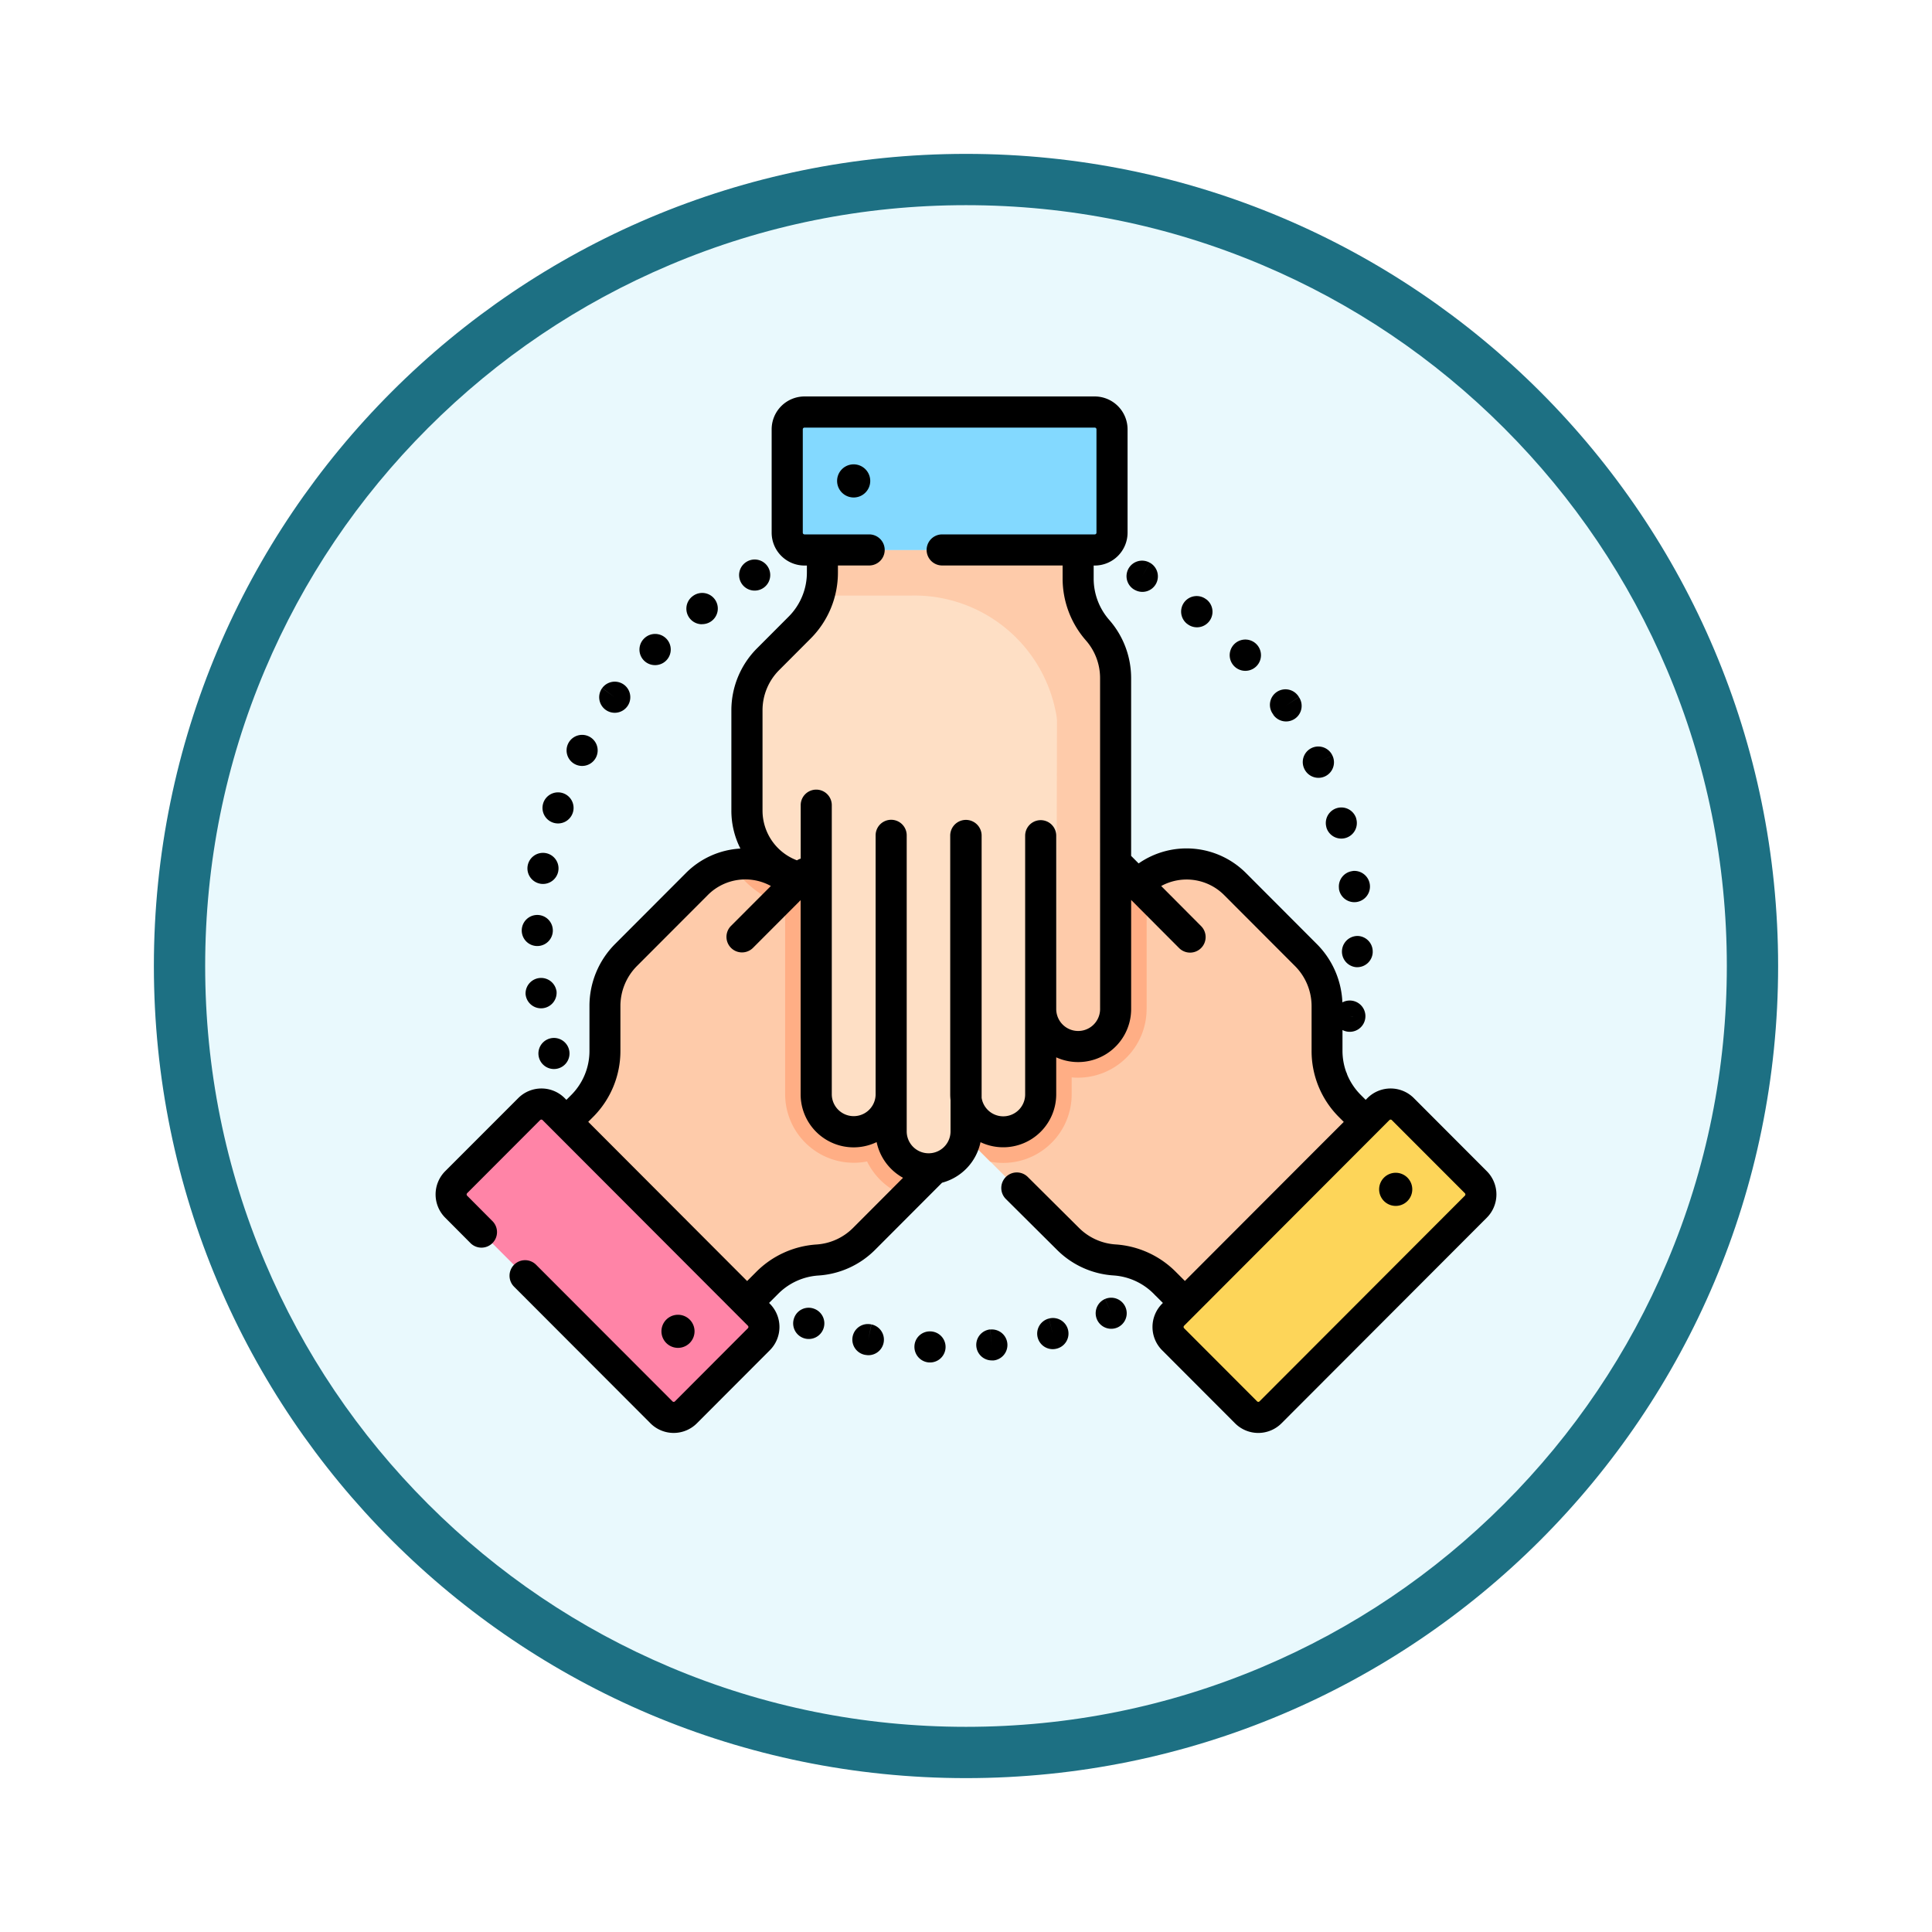 <svg xmlns="http://www.w3.org/2000/svg" xmlns:xlink="http://www.w3.org/1999/xlink" width="113" height="113" viewBox="0 0 113 113">
  <defs>
    <filter id="Trazado_982547" x="0" y="0" width="113" height="113" filterUnits="userSpaceOnUse">
      <feOffset dy="3" input="SourceAlpha"/>
      <feGaussianBlur stdDeviation="3" result="blur"/>
      <feFlood flood-opacity="0.161"/>
      <feComposite operator="in" in2="blur"/>
      <feComposite in="SourceGraphic"/>
    </filter>
  </defs>
  <g id="Grupo_1180275" data-name="Grupo 1180275" transform="translate(-199.461 -6161)">
    <g id="Grupo_1174888" data-name="Grupo 1174888" transform="translate(218.461 6167)">
      <g id="Grupo_1166845" data-name="Grupo 1166845" transform="translate(-10)">
        <g id="Grupo_1166720" data-name="Grupo 1166720">
          <g id="Grupo_1164305" data-name="Grupo 1164305">
            <g id="Grupo_1163948" data-name="Grupo 1163948">
              <g id="Grupo_1158168" data-name="Grupo 1158168">
                <g id="Grupo_1152576" data-name="Grupo 1152576">
                  <g id="Grupo_1148633" data-name="Grupo 1148633">
                    <g id="Grupo_1148525" data-name="Grupo 1148525">
                      <g transform="matrix(1, 0, 0, 1, -9, -6)" filter="url(#Trazado_982547)">
                        <g id="Trazado_982547-2" data-name="Trazado 982547" transform="translate(9 6)" fill="#e9f9fd">
                          <path d="M 47.5 93.5 C 41.289 93.5 35.265 92.284 29.595 89.886 C 24.118 87.569 19.198 84.252 14.973 80.027 C 10.748 75.802 7.431 70.882 5.114 65.405 C 2.716 59.735 1.5 53.711 1.5 47.5 C 1.5 41.289 2.716 35.265 5.114 29.595 C 7.431 24.118 10.748 19.198 14.973 14.973 C 19.198 10.748 24.118 7.431 29.595 5.114 C 35.265 2.716 41.289 1.5 47.5 1.5 C 53.711 1.5 59.735 2.716 65.405 5.114 C 70.882 7.431 75.802 10.748 80.027 14.973 C 84.252 19.198 87.569 24.118 89.886 29.595 C 92.284 35.265 93.5 41.289 93.5 47.5 C 93.5 53.711 92.284 59.735 89.886 65.405 C 87.569 70.882 84.252 75.802 80.027 80.027 C 75.802 84.252 70.882 87.569 65.405 89.886 C 59.735 92.284 53.711 93.5 47.5 93.5 Z" stroke="none"/>
                          <path d="M 47.5 3 C 41.491 3 35.664 4.176 30.18 6.496 C 24.881 8.737 20.122 11.946 16.034 16.034 C 11.946 20.122 8.737 24.881 6.496 30.18 C 4.176 35.664 3 41.491 3 47.5 C 3 53.509 4.176 59.336 6.496 64.82 C 8.737 70.119 11.946 74.878 16.034 78.966 C 20.122 83.054 24.881 86.263 30.18 88.504 C 35.664 90.824 41.491 92 47.5 92 C 53.509 92 59.336 90.824 64.82 88.504 C 70.119 86.263 74.878 83.054 78.966 78.966 C 83.054 74.878 86.263 70.119 88.504 64.82 C 90.824 59.336 92 53.509 92 47.5 C 92 41.491 90.824 35.664 88.504 30.18 C 86.263 24.881 83.054 20.122 78.966 16.034 C 74.878 11.946 70.119 8.737 64.82 6.496 C 59.336 4.176 53.509 3 47.5 3 M 47.5 0 C 73.734 0 95 21.266 95 47.5 C 95 73.734 73.734 95 47.5 95 C 21.266 95 0 73.734 0 47.5 C 0 21.266 21.266 0 47.5 0 Z" stroke="none" fill="#1d7083"/>
                        </g>
                      </g>
                    </g>
                  </g>
                </g>
              </g>
            </g>
          </g>
        </g>
      </g>
    </g>
    <g id="united" transform="translate(224.938 6184.188)">
      <path id="Trazado_1034073" data-name="Trazado 1034073" d="M198.045,187.325l-13.684-13.684a2.191,2.191,0,1,1,3.1-3.1l-3.524-3.523a2.186,2.186,0,0,1-.643-1.55,2.251,2.251,0,0,1,.028-.351,2.188,2.188,0,0,1,3.506-1.378l-1.341-1.341a2.192,2.192,0,0,1-.644-1.552,2.094,2.094,0,0,1,.029-.356,2.192,2.192,0,0,1,3.714-1.191l1.536,1.536a2.191,2.191,0,1,1,3.1-3.1l8.893,8.893.025-.036a4.007,4.007,0,0,1,5.672,0l4.147,4.147a4.255,4.255,0,0,1,1.246,3l0,2.594a4.579,4.579,0,0,0,1.342,3.234l.925.924-10.577,10.576-1.182-1.182a4.58,4.58,0,0,0-2.939-1.332A4.25,4.25,0,0,1,198.045,187.325Zm0,0" transform="translate(-161.081 -138.055)" fill="#fecbaa"/>
      <path id="Trazado_1034074" data-name="Trazado 1034074" d="M353.727,353.984l12-12a1.012,1.012,0,0,1,1.432,0l4.276,4.275a1.013,1.013,0,0,1,0,1.432l-12,12a1.013,1.013,0,0,1-1.432,0l-4.275-4.276a1.013,1.013,0,0,1,0-1.432Zm0,0" transform="translate(-310.6 -300.276)" fill="#fdd559"/>
      <path id="Trazado_1034075" data-name="Trazado 1034075" d="M80.582,187.335l13.684-13.684a2.191,2.191,0,1,0-3.1-3.1l3.524-3.524a2.19,2.19,0,0,0-2.89-3.28l1.341-1.341a2.191,2.191,0,0,0,.644-1.552,2.09,2.09,0,0,0-.029-.356,2.183,2.183,0,0,0-1.813-1.806,2.191,2.191,0,0,0-1.9.615l-1.536,1.536a2.191,2.191,0,1,0-3.1-3.1l-8.893,8.893-.025-.035a4.007,4.007,0,0,0-5.672,0l-4.146,4.147a4.253,4.253,0,0,0-1.246,3l0,2.594a4.576,4.576,0,0,1-1.342,3.234l-.925.924,10.576,10.576,1.182-1.182a4.58,4.58,0,0,1,2.939-1.332,4.255,4.255,0,0,0,2.729-1.237Zm0,0" transform="translate(-55.503 -138.064)" fill="#fecbaa"/>
      <path id="Trazado_1034076" data-name="Trazado 1034076" d="M25.5,353.993l-12-12a1.013,1.013,0,0,0-1.432,0l-4.276,4.276a1.013,1.013,0,0,0,0,1.432l12,12a1.013,1.013,0,0,0,1.432,0l4.276-4.275a1.013,1.013,0,0,0,0-1.432Zm0,0" transform="translate(-6.587 -300.284)" fill="#ff84a7"/>
      <path id="Trazado_1034077" data-name="Trazado 1034077" d="M171.858,81.6v19.352a2.191,2.191,0,1,1-4.382,0v4.983a2.19,2.19,0,0,1-4.363.275v1.9a2.191,2.191,0,0,1-.642,1.552,2.056,2.056,0,0,1-.273.231,2.192,2.192,0,0,1-3.468-1.784v-2.172a2.191,2.191,0,1,1-4.382,0V93.359l-.043.008a4.008,4.008,0,0,1-4.008-4.014V83.489a4.256,4.256,0,0,1,1.242-3l1.832-1.836a4.579,4.579,0,0,0,1.338-3.236V74.105h14.957v1.671A4.583,4.583,0,0,0,170.8,78.8a4.251,4.251,0,0,1,1.055,2.8Zm0,0" transform="translate(-132.084 -65.125)" fill="#fedfc5"/>
      <path id="Trazado_1034078" data-name="Trazado 1034078" d="M164.647,170.55a2.193,2.193,0,0,0-3.1,0l3.524-3.524a2.19,2.19,0,0,0-2.89-3.28l1.341-1.341a2.19,2.19,0,0,0,.643-1.552,2.043,2.043,0,0,0-.029-.356,2.192,2.192,0,0,0-3.714-1.191l-1.536,1.536a2.191,2.191,0,1,0-3.1-3.1l-8.893,8.893-.025-.035a3.992,3.992,0,0,0-3.629-1.091,5.88,5.88,0,0,0,3.087,2.335v11.027a4.013,4.013,0,0,0,4.792,3.936,4.017,4.017,0,0,0,2.325,2.041l11.2-11.2a2.19,2.19,0,0,0,0-3.1Zm0,0" transform="translate(-125.881 -138.063)" fill="#ffae85"/>
      <path id="Trazado_1034079" data-name="Trazado 1034079" d="M202.661,173.885v-7.739a4.011,4.011,0,0,0-.535.45l-.025.035-8.893-8.893a2.193,2.193,0,0,0-3.1,0,2.193,2.193,0,0,0,0,3.1l-1.536-1.536a2.19,2.19,0,0,0-3.714,1.191,2.089,2.089,0,0,0-.029.356,2.189,2.189,0,0,0,.644,1.552l1.341,1.341a2.19,2.19,0,0,0-2.891,3.28l3.524,3.524a2.191,2.191,0,1,0-3.1,3.1l9.167,9.167a4.025,4.025,0,0,0,.753.071,3.973,3.973,0,0,0,2.345-.759,4.008,4.008,0,0,0,1.663-3.254v-.988q.185.017.373.017a4.016,4.016,0,0,0,4.009-4.013Zm0,0" transform="translate(-161.071 -138.056)" fill="#ffae85"/>
      <path id="Trazado_1034080" data-name="Trazado 1034080" d="M171.858,81.6v19.352a2.192,2.192,0,0,1-2.191,2.195c-.033,0-.068,0-.1,0a2.168,2.168,0,0,1-1.176-.412h0a2.19,2.19,0,0,1-.909-1.779v4.983a2.19,2.19,0,0,1-4.363.275v1.9a2.191,2.191,0,0,1-.642,1.552,2.056,2.056,0,0,1-.273.231,2.192,2.192,0,0,1-3.468-1.784v-2.172a2.191,2.191,0,1,1-4.382,0V93.359l-.043.008a4.008,4.008,0,0,1-4.008-4.014V83.489a4.256,4.256,0,0,1,1.242-3l1.832-1.836a4.587,4.587,0,0,0,1.338-3.236V74.105h14.957v1.671a4.128,4.128,0,0,0,.144,1.131A4.552,4.552,0,0,0,170.8,78.8a4.286,4.286,0,0,1,1.055,2.8Zm0,0" transform="translate(-132.084 -65.125)" fill="#fedfc5"/>
      <path id="Trazado_1034081" data-name="Trazado 1034081" d="M202.373,81.6v19.352a2.192,2.192,0,0,1-2.191,2.195c-.033,0-.068,0-.1,0a2.168,2.168,0,0,1-1.176-.412l.037-18.649a2.86,2.86,0,0,0-.073-.517,8.429,8.429,0,0,0-8.432-6.8H185.02a4.563,4.563,0,0,0,.2-1.352V74.1h14.957v1.671a4.128,4.128,0,0,0,.144,1.131,4.552,4.552,0,0,0,.992,1.889,4.286,4.286,0,0,1,1.055,2.8Zm0,0" transform="translate(-162.599 -65.124)" fill="#fecbaa"/>
      <path id="Trazado_1034082" data-name="Trazado 1034082" d="M187.689,15.572H170.711a1.013,1.013,0,0,1-1.013-1.013V8.513A1.013,1.013,0,0,1,170.711,7.5h16.978A1.013,1.013,0,0,1,188.7,8.513v6.046A1.013,1.013,0,0,1,187.689,15.572Zm0,0" transform="translate(-149.134 -6.591)" fill="#83d9ff"/>
      <path id="Trazado_1034083" data-name="Trazado 1034083" d="M202.444,447.755l-.182.89.176-.891a.909.909,0,1,0-.351,1.783l.017,0a.928.928,0,0,0,.172.017.909.909,0,0,0,.169-1.8Zm0,0" transform="translate(-176.952 -393.478)"/>
      <path id="Trazado_1034084" data-name="Trazado 1034084" d="M261.766,450.26l.09.9-.093-.9a.909.909,0,0,0,.092,1.813c.031,0,.063,0,.094,0l.025,0a.909.909,0,0,0-.208-1.806Zm0,0" transform="translate(-229.326 -395.692)"/>
      <path id="Trazado_1034085" data-name="Trazado 1034085" d="M232.058,451.232h-.013a.9.9,0,0,0-.942.868.914.914,0,0,0,.873.949h.042a.909.909,0,0,0,.04-1.817Zm0,0" transform="translate(-203.096 -396.548)"/>
      <path id="Trazado_1034086" data-name="Trazado 1034086" d="M173.8,439.848l-.011,0a.9.9,0,0,0-1.157.55.912.912,0,1,0,1.168-.546Zm0,0" transform="translate(-151.663 -386.494)"/>
      <path id="Trazado_1034087" data-name="Trazado 1034087" d="M291.037,444.832l.224.881-.227-.88a.909.909,0,0,0,.226,1.789.9.9,0,0,0,.228-.029l.024-.006a.909.909,0,0,0-.475-1.755Zm0,0" transform="translate(-255.166 -390.9)"/>
      <path id="Trazado_1034088" data-name="Trazado 1034088" d="M319.139,435.03l.36.834-.363-.833a.909.909,0,1,0,.726,1.667l.022-.01a.909.909,0,0,0-.745-1.658Zm0,0" transform="translate(-279.982 -382.243)"/>
      <path id="Trazado_1034089" data-name="Trazado 1034089" d="M147.39,80.508a.909.909,0,1,0-.425-1.712l-.011.006a.908.908,0,0,0,.436,1.706Zm0,0" transform="translate(-128.727 -69.153)"/>
      <path id="Trazado_1034090" data-name="Trazado 1034090" d="M63.723,164.959a.909.909,0,0,0,1.227-.383l.016-.032a.909.909,0,1,0-1.244.415Zm0,0" transform="translate(-55.574 -143.452)"/>
      <path id="Trazado_1034091" data-name="Trazado 1034091" d="M52.214,192.764a.908.908,0,0,0,1.152-.569l.012-.036a.909.909,0,1,0-1.164.605Zm0,0" transform="translate(-45.344 -167.838)"/>
      <path id="Trazado_1034092" data-name="Trazado 1034092" d="M79.337,139.249a.908.908,0,0,0,1.27-.2l.012-.016a.909.909,0,0,0-1.479-1.057l.732.539-.735-.535A.909.909,0,0,0,79.337,139.249Zm0,0" transform="translate(-69.394 -120.922)"/>
      <path id="Trazado_1034093" data-name="Trazado 1034093" d="M121.954,96.647A.913.913,0,1,0,121.427,95l-.023.017a.91.91,0,0,0,.549,1.635Zm0,0" transform="translate(-106.376 -83.329)"/>
      <path id="Trazado_1034094" data-name="Trazado 1034094" d="M49.68,310.809a.909.909,0,1,0-.012-.04Zm0,0" transform="translate(-43.621 -272.099)"/>
      <path id="Trazado_1034095" data-name="Trazado 1034095" d="M99.3,116.432a.912.912,0,1,0-.635-1.558l-.015.015a.908.908,0,0,0,.65,1.543Zm0,0" transform="translate(-86.467 -100.718)"/>
      <path id="Trazado_1034096" data-name="Trazado 1034096" d="M45.16,280.985a.909.909,0,0,0-1.8.225l.005.036a.909.909,0,0,0,1.8-.261Zm0,0" transform="translate(-38.096 -246.238)"/>
      <path id="Trazado_1034097" data-name="Trazado 1034097" d="M42.473,251.978H42.5a.909.909,0,0,0,.908-.882v-.039a.909.909,0,1,0-.936.921Zm0,0" transform="translate(-36.551 -219.834)"/>
      <path id="Trazado_1034098" data-name="Trazado 1034098" d="M45.081,222a.939.939,0,0,0,.161.014.91.91,0,0,0,.894-.749c0-.013,0-.027.006-.04a.909.909,0,1,0-1.061.774Zm0,0" transform="translate(-38.96 -193.501)"/>
      <path id="Trazado_1034099" data-name="Trazado 1034099" d="M403.082,143.19a.909.909,0,0,0,1.5-1.032l-.755.506.753-.51a.909.909,0,1,0-1.5,1.02Zm0,0" transform="translate(-354.088 -124.576)"/>
      <path id="Trazado_1034100" data-name="Trazado 1034100" d="M436.748,229.028a.908.908,0,0,0-.8,1l0,.039a.909.909,0,0,0,.9.78.927.927,0,0,0,.13-.009.915.915,0,0,0-.232-1.815Zm0,0" transform="translate(-383.112 -201.268)"/>
      <path id="Trazado_1034101" data-name="Trazado 1034101" d="M429.676,199.451l0,.012a.909.909,0,0,0,.871.653.9.9,0,0,0,.257-.037.909.909,0,0,0,.616-1.129l0-.012a.909.909,0,0,0-1.744.513Zm0,0" transform="translate(-377.574 -174.256)"/>
      <path id="Trazado_1034102" data-name="Trazado 1034102" d="M418.632,170.278a.914.914,0,0,0,.82.51.908.908,0,0,0,.814-1.307l-.824.384.823-.386a.909.909,0,0,0-1.646.772Zm0,0" transform="translate(-367.813 -148.482)"/>
      <path id="Trazado_1034103" data-name="Trazado 1034103" d="M383.463,118.9a.915.915,0,1,0-.027-.029Zm0,0" transform="translate(-336.758 -103.129)"/>
      <path id="Trazado_1034104" data-name="Trazado 1034104" d="M438.252,260.385a.915.915,0,0,0-.078,1.827h.052a.909.909,0,0,0,.906-.859v-.037A.908.908,0,0,0,438.252,260.385Zm0,0" transform="translate(-384.321 -228.83)"/>
      <path id="Trazado_1034105" data-name="Trazado 1034105" d="M334.025,80.976l.022.012a.905.905,0,0,0,1.224-.373.912.912,0,0,0-.369-1.23l-.44.8.437-.8a.909.909,0,1,0-.874,1.594Zm0,0" transform="translate(-293.132 -69.664)"/>
      <path id="Trazado_1034106" data-name="Trazado 1034106" d="M360.237,97.976l.014.011a.909.909,0,0,0,1.1-1.449l-.006,0a.909.909,0,1,0-1.107,1.442Zm0,0" transform="translate(-316.27 -84.67)"/>
      <path id="Trazado_1034107" data-name="Trazado 1034107" d="M61.485,45.314,57.218,41.04a1.919,1.919,0,0,0-2.718,0l-.1.1-.28-.28a3.668,3.668,0,0,1-.8-1.191.886.886,0,0,0-.065-.169,3.675,3.675,0,0,1-.212-1.235V37.056a.915.915,0,1,0-.006-1.616,5.124,5.124,0,0,0-1.5-3.418L47.4,27.877a4.911,4.911,0,0,0-6.28-.564l-.439-.442v-10.4a5.161,5.161,0,0,0-1.28-3.4,3.668,3.668,0,0,1-.911-2.421V9.89h.062a1.924,1.924,0,0,0,1.921-1.922V1.922A1.924,1.924,0,0,0,38.555,0H21.577a1.924,1.924,0,0,0-1.921,1.922V7.968A1.924,1.924,0,0,0,21.577,9.89h.14v.4a3.647,3.647,0,0,1-1.073,2.594l-1.832,1.836A5.128,5.128,0,0,0,17.3,18.364v5.864a4.9,4.9,0,0,0,.528,2.215,4.88,4.88,0,0,0-3.189,1.433L10.5,32.023A5.128,5.128,0,0,0,9,35.669v2.6a3.646,3.646,0,0,1-1.072,2.594l-.277.277,0,0-.1-.1a1.919,1.919,0,0,0-2.718,0L.561,45.314a1.927,1.927,0,0,0,0,2.718L2.022,49.5a.909.909,0,1,0,1.286-1.284L1.847,46.748a.105.105,0,0,1,0-.149l4.267-4.274a.1.1,0,0,1,.144,0L7,43.068H7L17.13,53.214l1.135,1.137a.105.105,0,0,1,0,.149L14,58.774a.1.1,0,0,1-.145,0L5.881,50.789a.909.909,0,1,0-1.287,1.284l7.972,7.985a1.919,1.919,0,0,0,2.718,0l4.267-4.274a1.926,1.926,0,0,0,0-2.718l-.046-.046.538-.539a3.652,3.652,0,0,1,2.351-1.066,5.143,5.143,0,0,0,3.309-1.5l3.92-3.928a3.112,3.112,0,0,0,2.249-2.371,3.1,3.1,0,0,0,4.428-2.8V38.654a3.1,3.1,0,0,0,4.382-2.825v-6.38l2.8,2.809a.909.909,0,1,0,1.289-1.282l-2.331-2.342a3.1,3.1,0,0,1,3.68.528l4.139,4.146a3.323,3.323,0,0,1,.977,2.362v2.6a5.453,5.453,0,0,0,1.6,3.878l.282.283L51.8,43.747l-7.974,7.987-.444-.445-.014-.013-.078-.079a5.472,5.472,0,0,0-3.52-1.6,3.333,3.333,0,0,1-2.143-.973l-2.987-2.97a.909.909,0,1,0-1.282,1.289l2.985,2.968a5.143,5.143,0,0,0,3.31,1.5A3.654,3.654,0,0,1,42,52.481l.044.044a.874.874,0,0,0,.075.076l.419.419-.046.047a1.926,1.926,0,0,0,0,2.718l4.267,4.274a1.92,1.92,0,0,0,2.718,0L61.485,48.032a1.926,1.926,0,0,0,0-2.718Zm-7.826-9.038-.017,0-.166-.034ZM24.417,48.63a3.327,3.327,0,0,1-2.14.971,5.472,5.472,0,0,0-3.52,1.6l-.536.537-.483-.484-.018-.018L8.928,42.426l.282-.283a5.453,5.453,0,0,0,1.6-3.878v-2.6a3.321,3.321,0,0,1,.977-2.362l4.139-4.146a3.095,3.095,0,0,1,3.684-.525l-2.335,2.338a.909.909,0,0,0,1.287,1.284l2.789-2.794V40.812a3.1,3.1,0,0,0,4.445,2.8A3.115,3.115,0,0,0,27.34,45.7Zm14.449-12.8a1.282,1.282,0,1,1-2.565,0V25.691a.909.909,0,1,0-1.818,0V40.812a1.281,1.281,0,0,1-2.546.213V25.68a.918.918,0,0,0-1.837.01V40.812a3.116,3.116,0,0,0,.019.341v1.831a1.282,1.282,0,1,1-2.564,0V25.669a.909.909,0,0,0-1.818,0V40.812a1.282,1.282,0,1,1-2.564,0V23.905a.909.909,0,1,0-1.818,0v3.127a.892.892,0,0,0-.219.1,3.11,3.11,0,0,1-2.014-2.909V18.364A3.323,3.323,0,0,1,20.1,16l1.832-1.836a5.452,5.452,0,0,0,1.6-3.878v-.4h1.827a.909.909,0,1,0,0-1.818H21.577a.1.1,0,0,1-.1-.1V1.922a.1.1,0,0,1,.1-.1H38.554a.1.1,0,0,1,.1.1V7.968a.1.1,0,0,1-.1.1H29.629a.909.909,0,0,0,0,1.818h7.045v.762a5.488,5.488,0,0,0,1.361,3.62,3.342,3.342,0,0,1,.83,2.2ZM60.2,46.748,48.192,58.774a.1.1,0,0,1-.072.03.1.1,0,0,1-.072-.03L43.781,54.5a.105.105,0,0,1,0-.149l.687-.688h0l6.969-6.981,4.349-4.356a.1.1,0,0,1,.144,0L60.2,46.6a.105.105,0,0,1,0,.149Zm0,0"/>
      <path id="Trazado_1034108" data-name="Trazado 1034108" d="M194.784,32.8a.969.969,0,1,0,.968.969A.97.97,0,0,0,194.784,32.8Zm0,0" transform="translate(-170.33 -28.829)"/>
      <path id="Trazado_1034109" data-name="Trazado 1034109" d="M456.382,374.688a.969.969,0,1,0,.968.969A.97.97,0,0,0,456.382,374.688Zm0,0" transform="translate(-400.225 -329.282)"/>
      <path id="Trazado_1034110" data-name="Trazado 1034110" d="M110.947,444.172a.968.968,0,1,0-.968.969A.97.97,0,0,0,110.947,444.172Zm0,0" transform="translate(-95.801 -389.494)"/>
    </g>
  </g>
</svg>
